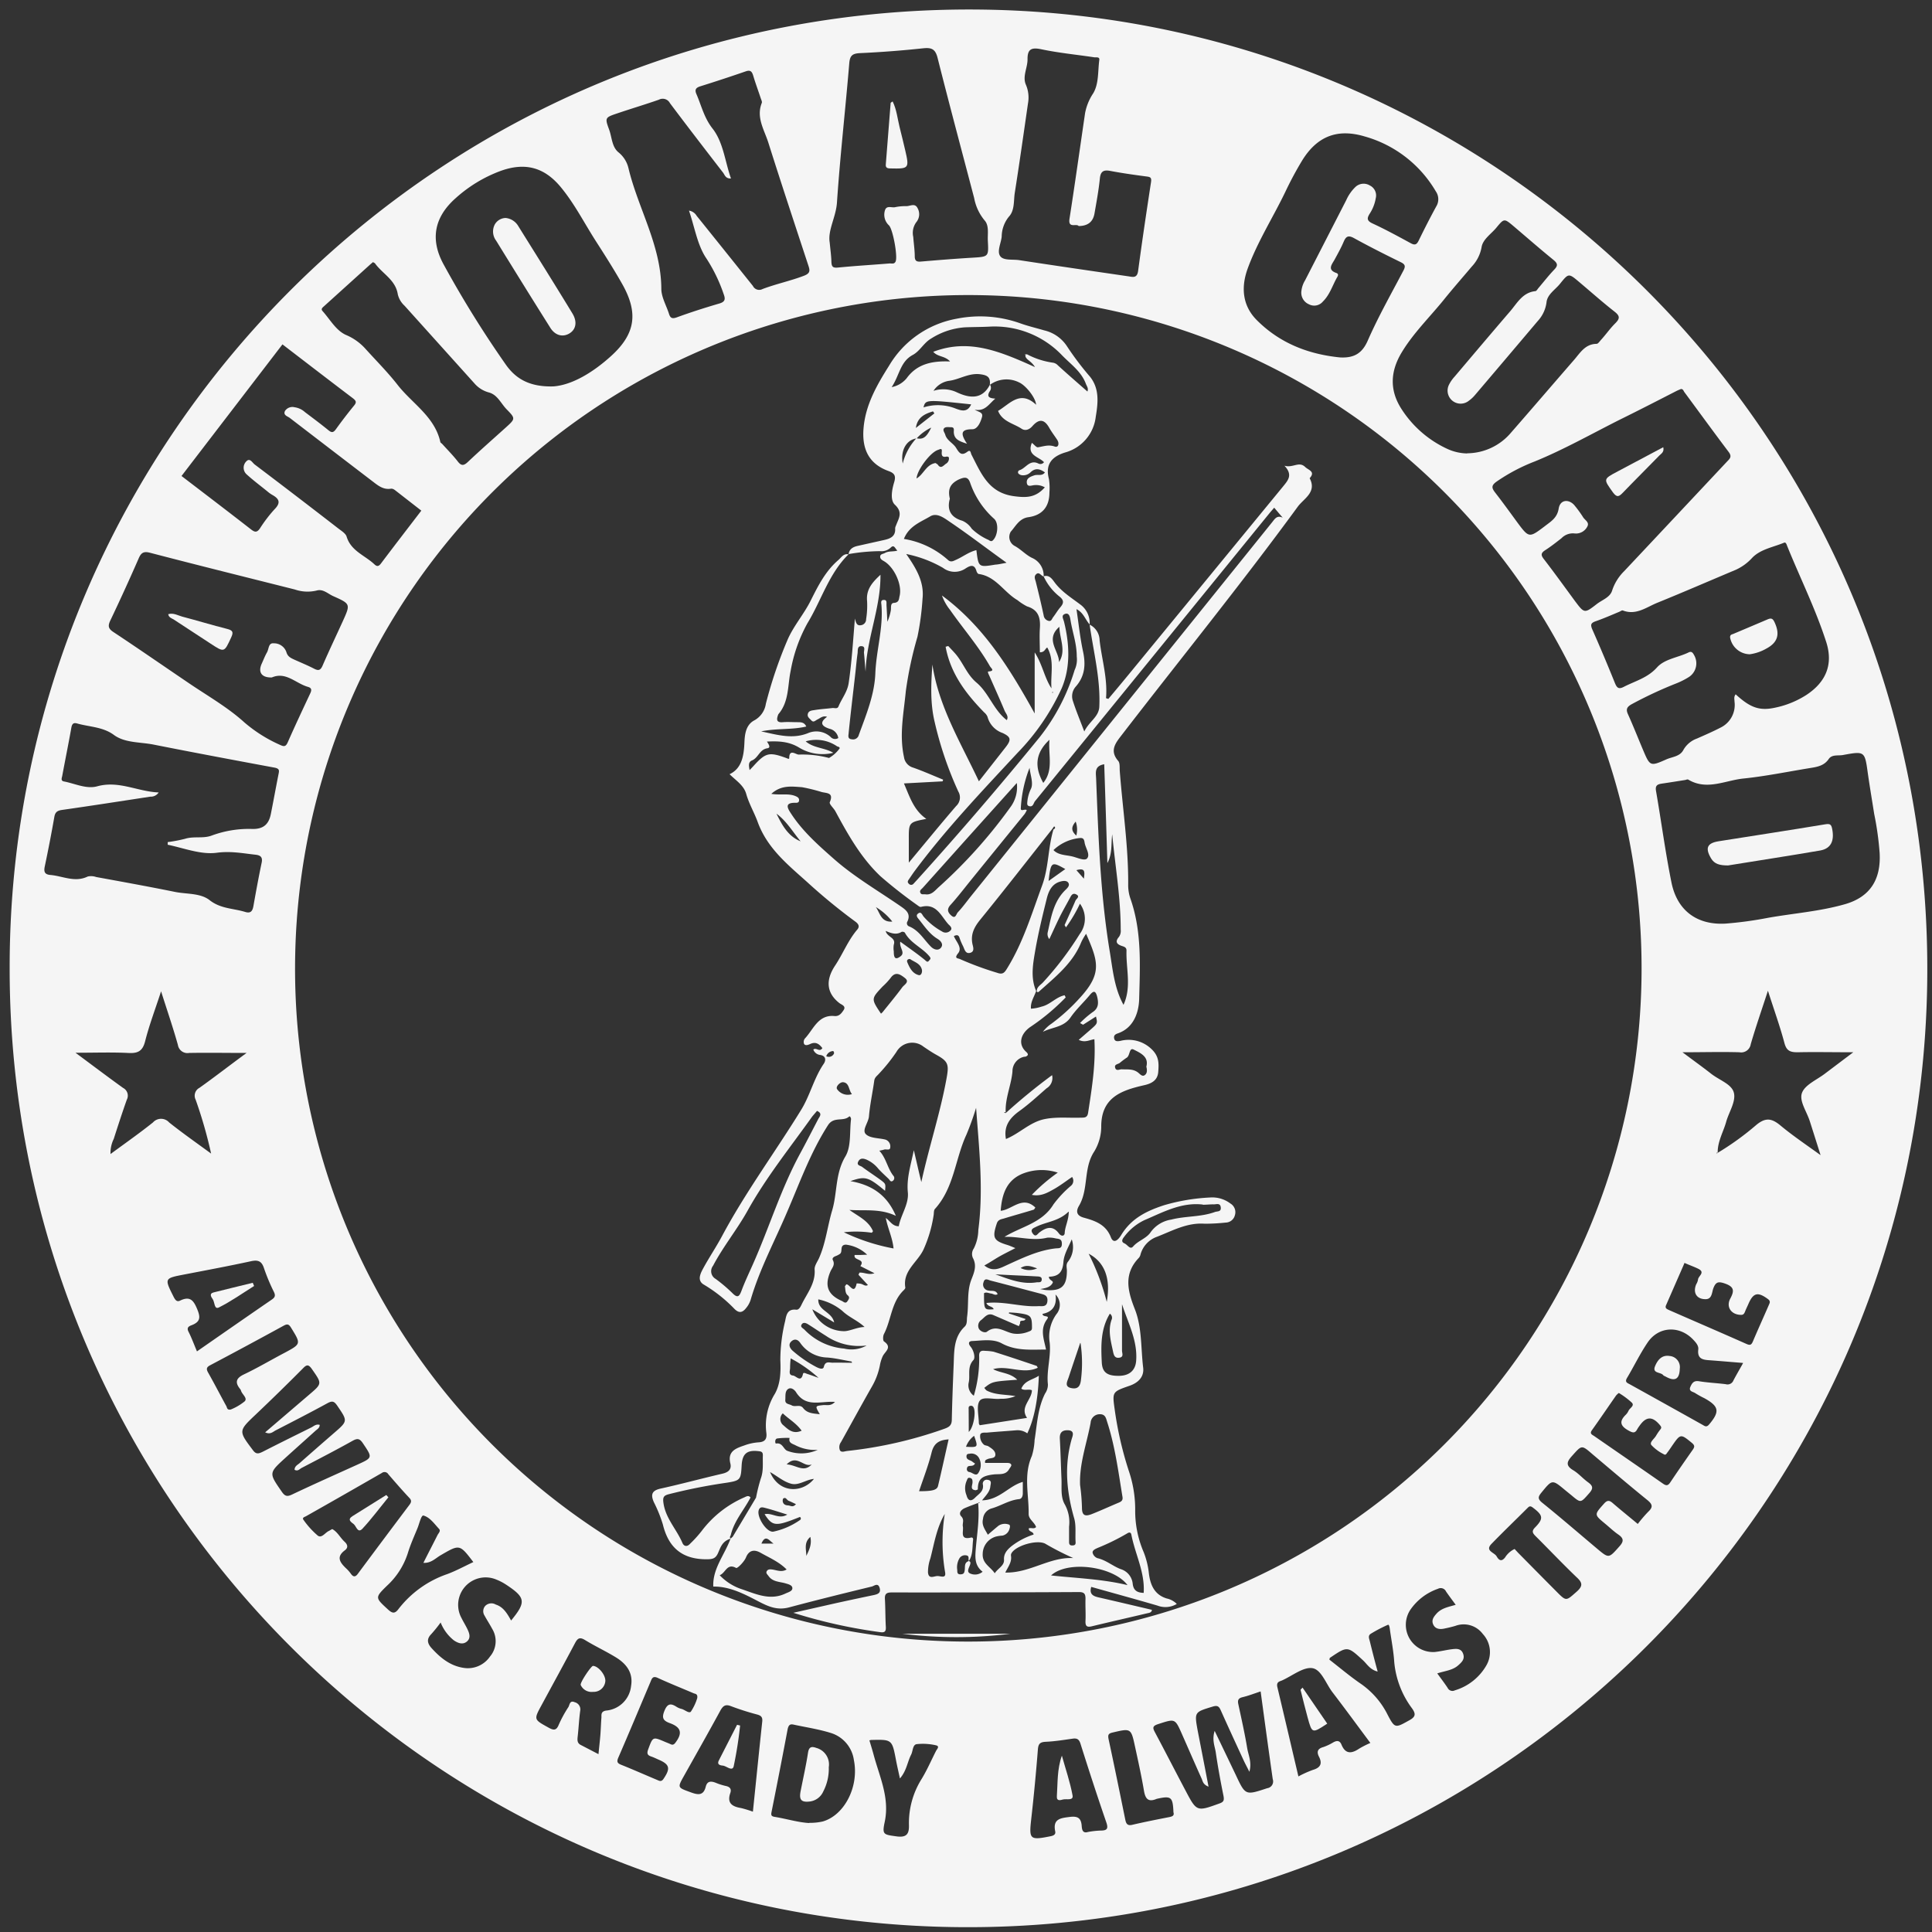 <svg viewBox="0 0 400 400" xmlns="http://www.w3.org/2000/svg"><rect x="0" y="0" width="400" height="400" fill="#333333" stroke="none"/><g fill="#f5f5f5"><path d="m2 200.31c-.06-109.56 89.74-200.31 202.33-198.31 107.89 1.94 196.5 90.77 194.67 202-1.81 108.3-90.54 195.62-199.74 195s-197.41-89.48-197.26-198.69zm353.63 38.37a57.38 57.38 0 0 0 8-5.78c1.85-1.52 3.09-1.41 4.85 0 2.54 2.13 5.32 4 8.45 6.26-.86-2.73-1.54-4.87-2.22-7s-2.28-4.25-1.61-5.94 3.13-2.68 4.82-4l5.78-4.36c-4.24 0-7.89-.08-11.54 0-1.55 0-2.29-.31-2.72-1.94-.92-3.45-2.14-6.83-3.41-10.8-1.32 4.05-2.53 7.53-3.56 11.07a2 2 0 0 1 -2.35 1.67c-3.75-.11-7.5 0-11.78 0 2.24 1.68 4.09 3 5.9 4.42s4.32 2.17 4.75 4-1.06 4-1.61 6-1.8 4.08-1.75 6.38h-.26l.05.23zm-155.19 101.19a139.39 139.39 0 1 0 -139.32-142.23 139.28 139.28 0 0 0 139.32 142.23zm158.91-196.12c3.07 2.82 5 3.49 8.33 2.73a19 19 0 0 0 6.39-2.65c4.05-2.7 5.52-6.37 4-11-2.18-6.74-5.34-13.1-8-19.65-.15-.35-.29-1-.7-.82-2.24.93-4.84 1.34-6.55 3.08a10.47 10.47 0 0 1 -3.42 2.52c-5.43 2.28-10.83 4.63-16.28 6.84-2.26.92-4.4 2.65-7.13 1.59-.18-.07-.49.17-.73.27-1.65.69-3.29 1.41-5 2-.86.33-1 .67-.62 1.59 1.63 3.69 3.2 7.42 4.71 11.16.41 1 .76 1.35 1.85.79 2.35-1.21 4.9-1.84 6.85-4 1.57-1.78 4.37-2.05 6.57-3.13.54-.26.82 0 1.08.49a3.38 3.38 0 0 1 -1 4.59 16 16 0 0 1 -2.64 1.34 84.52 84.52 0 0 0 -9.35 4.37c-.95.57-1.09 1.07-.64 2.05 1.09 2.42 2.06 4.88 3.09 7.32 1.45 3.42 1.48 3.48 4.82 2 1.22-.55 2.82-.58 3.54-1.95a5.27 5.27 0 0 1 2.81-2.37c1.63-.72 3.27-1.43 4.86-2.25a5.22 5.22 0 0 0 2.92-5.42c.01-.45-.2-.92.24-1.49zm-216.7-100.14a2.22 2.22 0 0 1 1.59 1.08c1.38 1.7 2.74 3.41 4.12 5.12 2.51 3.13 5 6.24 7.52 9.39a1.45 1.45 0 0 0 2 .64c2.8-1.06 5.74-1.67 8.55-2.74 1.37-.52 1.27-1.1.93-2.13-2.79-8.48-5.6-16.95-8.29-25.46-.84-2.64-2.55-5.19-1.35-8.2.1-.25-.11-.64-.21-.95-.52-1.57-1.1-3.13-1.57-4.71-.26-.85-.58-1.21-1.53-.88q-4.69 1.62-9.42 3.1c-.89.28-1.2.67-.82 1.57 1.05 2.41 1.58 4.91 3.35 7.17 2.24 2.85 2.57 6.8 3.82 10.34-1.13.06-1.28-.74-1.64-1.21-3.69-4.78-7.38-9.56-11-14.39a1.68 1.68 0 0 0 -2.28-.71c-2.86 1-5.79 1.87-8.67 2.85-2.49.84-2.54.9-1.63 3.36.58 1.59.55 3.54 1.92 4.68a5.93 5.93 0 0 1 2.07 3.26c2 8.38 6.77 16 6.81 25 0 1.7 1 3.39 1.56 5.1.27.9.6 1.19 1.63.82 2.9-1.06 5.84-2 8.82-2.87 1.29-.37 1.26-1 .88-2a32.74 32.74 0 0 0 -3.55-7.32c-1.86-2.72-2.4-6.34-3.61-9.91zm-107.93 131.28v-.54a30.68 30.68 0 0 0 3.61-.69c1.8-.57 3.71 0 5.48-.66a22.26 22.26 0 0 1 8.19-1.38c2.32.11 3.61-.76 4.07-3.07.56-2.79 1.06-5.59 1.62-8.39.13-.68.13-1-.74-1.21-8.39-1.56-16.78-3.13-25.15-4.79-2.78-.55-5.95-.32-8.22-2s-5.05-1.65-7.6-2.37c-.7-.2-1.05 0-1.2.83-.59 3.33-1.27 6.64-1.89 10-.07.39-.38 1 .3 1.16 2.33.44 4.72 1.66 7 1 4.46-1.2 8.27 1.1 12.66 1.29a1.93 1.93 0 0 1 -1.73.87c-6.09.93-12.19 1.88-18.29 2.75-.94.14-1.39.43-1.57 1.39q-.91 5.19-2 10.35c-.22 1.07 0 1.62 1.16 1.72 2.58.22 5.08 1.62 7.75.32a3.23 3.23 0 0 1 1.75.11c5.48 1 11 2 16.41 3.1 2.4.46 5.19.21 7.07 1.69 2.29 1.8 4.91 1.68 7.37 2.44 1.12.34 1.5-.17 1.69-1.18.53-3 1.08-6 1.71-9 .25-1.17-.23-1.55-1.26-1.67-2.64-.29-5.14-.79-8-.41-3.29.45-6.78-.95-10.19-1.66zm354.44 1.73a62.76 62.76 0 0 0 -1.13-8.11c-.44-2.81-.92-5.62-1.32-8.44-.63-4.54-.62-4.59-5.15-3.75-1 .18-2.27-.16-2.94.82-.94 1.38-2.33 1.63-3.77 1.86-4.64.75-9.26 1.71-13.93 2.19-3.76.39-7.55 2.52-11.38.22-.13-.08-.38 0-.58.07-1.64.26-3.27.52-4.91.76-.9.14-1.39.39-1.19 1.52 1.1 6.33 1.93 12.7 3.21 19 1.19 5.8 5.32 8.81 11.21 8.46a78.07 78.07 0 0 0 8.85-1.21c5.28-.93 10.66-1.32 15.83-2.8s7.5-5.05 7.2-10.59zm-274.58-96.62c3.86-.29 8.18-2.88 11.94-6.29 5.11-4.63 5.67-9 2.25-15-1.67-2.94-3.48-5.79-5.31-8.64-2.44-3.78-4.47-7.84-7.35-11.32-3.42-4.14-7.4-5.18-12.44-3.37a28.8 28.8 0 0 0 -9.3 5.62c-4.37 3.85-5.37 8.4-2.62 13.57a219.5 219.5 0 0 0 12.87 20.77c1.97 2.87 4.76 4.81 9.96 4.66zm189.2 13.85a12 12 0 0 0 9.09-4.31c4.37-5 8.65-10 13-15 1.28-1.47 2.31-3.32 4.68-3.35.33 0 .67-.57 1-.91 1-1.11 1.82-2.3 2.85-3.32s1-1.56-.14-2.45c-2.45-1.92-4.79-4-7.16-6s-2.3-2-4.17.31c-1 1.21-2.57 2.14-2.74 3.77a7 7 0 0 1 -1.81 3.87q-6.48 7.67-13 15.33a7.15 7.15 0 0 1 -1.31 1.21 2.7 2.7 0 0 1 -4.07-3.35 7.21 7.21 0 0 1 1.14-1.65c3.81-4.5 7.61-9 11.47-13.49 1.48-1.7 2.58-3.94 5.25-4.23.25 0 .47-.43.69-.68 1.07-1.26 2.09-2.58 3.24-3.78.77-.8.75-1.25-.15-2-2.78-2.26-5.48-4.62-8.21-6.94-2-1.68-2-1.71-3.63.27-1.09 1.31-2.78 2.38-3.05 4a7.78 7.78 0 0 1 -2 4c-2 2.37-4.07 4.72-6 7.13-2.9 3.54-6.19 6.77-8.56 10.71s-2.5 7.82-.06 11.64a22.43 22.43 0 0 0 9.66 8.37 10.28 10.28 0 0 0 3.99.88zm-26.35-19.85c2.7.14 4.5-.66 5.72-3.42 2.19-5 4.86-9.7 7.38-14.5.47-.88.48-1.31-.5-1.79-3.27-1.6-6.52-3.24-9.72-5-1.19-.65-1.66-.33-2.13.79-.54 1.27-1.23 2.49-1.89 3.71-.57 1-1.52 2.06.39 2.73.41.14.41.46.21.79-1 1.71-1.54 3.69-3 5.12a2.33 2.33 0 0 1 -2.89.57 2.6 2.6 0 0 1 -1.56-2.74 5.4 5.4 0 0 1 .77-2.23l8.52-16.6a8.67 8.67 0 0 1 1.93-2.75 2.46 2.46 0 0 1 2.95-.28 2.3 2.3 0 0 1 1.22 2.66 8.26 8.26 0 0 1 -1.21 3.12c-.6.95-.71 1.5.54 2.08 2.7 1.25 5.32 2.68 7.93 4.1.87.47 1.23.27 1.64-.56 1.16-2.38 2.36-4.74 3.63-7.06a2.85 2.85 0 0 0 -.09-3.12 24.85 24.85 0 0 0 -14.76-11.38c-5.67-1.68-9.84 0-12.92 5a71.75 71.75 0 0 0 -3.47 6.47c-2.58 5.36-5.82 10.41-7.84 16-1.4 3.93-1 7.74 2.06 10.7 4.73 4.68 10.59 6.94 17.09 7.59zm70.57 6.55c-.33.14-.63.26-.93.41-3.9 2-7.79 4-11.69 5.92-5.85 2.94-11.58 6.19-17.63 8.66a37.59 37.59 0 0 0 -7.91 4.18c-1.14.81-1 1.34-.27 2.28 1.55 2 3 4 4.51 6.07 2.47 3.33 2.49 3.34 5.72.9 1.27-1 2.59-1.7 2.91-3.68s2.27-2 3.39-.51a23.35 23.35 0 0 1 1.63 2.25c.35.64 1.42 1.08.9 2a2.63 2.63 0 0 1 -2.67 1.41 3.28 3.28 0 0 0 -2.68 1c-1.09.85-2.19 1.72-3.36 2.47-.87.56-.95 1-.3 1.82 2.19 2.84 4.28 5.74 6.4 8.63 2 2.66 2 2.7 4.59.69 1.12-.87 2.75-1.37 3.17-2.8a10 10 0 0 1 2.49-4q10.63-11.31 21.25-22.64c.55-.59 1.14-1 .41-2-3.12-4.13-6.16-8.32-9.23-12.47-.16-.26-.27-.64-.7-.59zm-291.72 59.71c-2.1.06-2.9-1.06-2.1-2.84.36-.78.66-1.59 1.09-2.34s.28-2 1.39-1.89a2.71 2.71 0 0 1 2.63 1.81c.26.94.9 1.22 1.6 1.55 1.39.63 2.8 1.2 4.15 1.9.91.47 1.33.32 1.75-.65 1.34-3.09 2.79-6.13 4.19-9.2 1.6-3.54 1.61-3.57-2-5.18-1.1-.49-2.1-1.55-3.44-1.15a8.06 8.06 0 0 1 -4.49-.22c-10-2.52-20-5-30-7.61-1.32-.34-1.85 0-2.36 1.22q-2.82 6.45-5.85 12.81c-.52 1.09-.45 1.67.63 2.38 5.2 3.44 10.33 7 15.47 10.48 3.94 2.69 8.17 5.07 11.67 8.25a29.69 29.69 0 0 0 7.39 4.65c.88.42 1.2.31 1.6-.6 1.49-3.39 3.07-6.74 4.64-10.09.31-.66.3-1.11-.48-1.33-2.54-.72-4.55-3.21-7.48-1.95zm115.5-90.06c.16 1.67.32 2.79.35 3.92s.3 1.38 1.41 1.27c3.56-.35 7.14-.56 10.7-.85.42 0 .93.18 1.19-.41.46-1.05-.56-6.65-1.38-7.47a3 3 0 0 1 -.83-3.11c.32-1.08 1.36-.51 2.07-.65a10.46 10.46 0 0 1 2.37-.22c.78 0 1.77-.68 2.3.39a2.56 2.56 0 0 1 -.18 2.84 3.73 3.73 0 0 0 -.7 3.14c.09 1.32.3 2.64.31 4 0 1 .42 1.18 1.32 1.1 3.5-.3 7-.58 10.51-.79s3.47-.18 3.3-3.54c-.07-1.43.3-3.13-.68-4.2a10.1 10.1 0 0 1 -2.15-4.62c-2.54-9.67-5.13-19.32-7.57-29-.46-1.84-1.24-2.19-3-2q-6.52.7-13.08 1c-1.55.08-2.08.49-2.21 2.12-.8 9.58-1.89 19.13-2.54 28.72-.18 3.07-1.94 5.79-1.51 8.36zm-134.2 48.35c4.86 3.72 9.66 7.37 14.42 11.08.83.64 1.25.59 1.83-.25a29.13 29.13 0 0 1 3-3.93c1.35-1.36 1-2.18-.48-3a6.59 6.59 0 0 1 -1-.72c-1.44-1.17-2.93-2.28-4.3-3.53a1.84 1.84 0 0 1 -.05-2.68c.73-.79 1.24.27 1.71.63q8.73 6.6 17.38 13.3c.63.48 1.47 1 1.67 1.64.9 3 3.8 3.89 5.76 5.75.56.53.92.41 1.38-.21 2.74-3.64 5.53-7.25 8.33-10.91l-5.14-4c-.37-.28-.7-.61-1.23-.53-1.46.21-2.52-.6-3.58-1.42q-8.61-6.58-17.28-13.24c-.46-.35-1.42-.56-1-1.44a1.84 1.84 0 0 1 2-.77 4 4 0 0 1 2.13 1c1.63 1.23 3.27 2.45 4.85 3.74.65.53 1 .57 1.55-.17q1.8-2.51 3.75-4.89c.58-.69.48-1-.21-1.54-4.86-3.68-9.7-7.41-14.59-11.16zm185.74-51.75c-.43-.61-2.22.59-1.89-1.51 1.13-7.27 2.15-14.56 3.22-21.84a11 11 0 0 1 1.68-4.12c1.2-2 .95-4.59 1.27-6.93.09-.69-.67-.48-1.06-.54-3.65-.55-7.35-.9-10.95-1.66-2.09-.44-2.88 0-2.85 2.11 0 1.76-1.1 3.53-.33 5.25a6.73 6.73 0 0 1 .42 3.87c-.89 6.17-1.76 12.33-2.73 18.49-.26 1.68 0 3.64-1.22 4.94a6.65 6.65 0 0 0 -1.49 4.14c-.15 1.38-1 3-.33 4s2.59.65 3.95.86c7.53 1.15 15.07 2.25 22.62 3.35.88.13 1.78.44 2-1.08.82-6.15 1.74-12.3 2.68-18.44.15-1-.22-1.06-1-1.16-2.5-.33-5-.68-7.47-1.15-1.43-.27-2 .16-2.13 1.63-.25 2.43-.7 4.85-1.12 7.26-.33 1.73-1.43 2.51-3.27 2.53zm-146.1 7.47-.52.44-9.59 8.67c-.28.26-.73.55-.35 1 1.59 1.76 2.81 4.09 4.95 5a11.25 11.25 0 0 1 3.93 2.81c2.22 2.46 4.58 4.82 6.62 7.42 3 3.89 7.71 6.58 8.9 11.87 0 .17.26.29.4.44 1.06 1.18 2.19 2.31 3.17 3.56.75 1 1.26 1 2.17.13 2.55-2.41 5.19-4.73 7.8-7.08 2-1.82 2.08-1.86.19-3.79-1.18-1.21-1.89-3-3.65-3.48a6 6 0 0 1 -3-1.87l-14.48-16.09a4.63 4.63 0 0 1 -1.4-2.36c-.46-3-3.17-4.25-4.71-6.4-.07-.1-.22-.14-.43-.27zm-26.17 163.73c-4.36 0-8.12-.07-11.88 0a2 2 0 0 1 -2.34-1.67c-1-3.57-2.21-7.08-3.48-11.09-1.23 3.78-2.46 7-3.3 10.33-.51 2-1.44 2.54-3.42 2.44-3.47-.18-7-.05-11-.05 3.6 2.67 6.68 5 9.85 7.28a1.8 1.8 0 0 1 .77 2.45c-.95 2.68-1.83 5.39-2.7 8.11a6.58 6.58 0 0 0 -.67 3.13c3.07-2.26 6-4.31 8.79-6.54a2.24 2.24 0 0 1 3.35 0c2.82 2.25 5.78 4.31 8.69 6.45a93.34 93.34 0 0 0 -3.2-11.15 1.84 1.84 0 0 1 .79-2.47c3.12-2.22 6.18-4.6 9.75-7.22zm15.14 77c0 .65-.51.9-.88 1.23-2.07 1.87-4.15 3.72-6.22 5.6-3.48 3.16-3.43 3.14-.76 7 .68 1 1.15 1.07 2.19.57 4.42-2.1 8.9-4.09 13.36-6.11 3.32-1.51 3.28-1.46 1.26-4.47-.67-1-1.14-1.08-2.17-.5-3.47 1.94-7 3.76-10.52 5.6-.42.22-.8.76-1.46.38 0-.71.58-1 1-1.34q3.59-3.17 7.19-6.29c2.85-2.47 2.82-2.44.65-5.63-.61-.89-1-1.08-2-.54-3.55 1.94-7.14 3.78-10.73 5.63-.58.29-1.11.94-2.2.42l9.1-7.79c2.73-2.32 2.68-2.29.59-5.29-.7-1-1.08-1-1.89-.14q-4.77 4.8-9.69 9.47c-3.67 3.48-3.67 3.43-.62 7.48.65.87 1.17.69 2 .29 3.31-1.69 6.63-3.33 10-5 .51-.23 1-.8 1.8-.57zm184 74.9c-1.15-.46-1.17-1.14-1.4-1.64-1.39-3.08-2.73-6.18-4.09-9.26-1.44-3.25-1.42-3.17-4.9-2.05-1.26.4-1.16.81-.65 1.76 2.13 4 4.18 8 6.27 11.95 2.35 4.46 2.34 4.43 7.05 2.73.92-.32 1-.68.84-1.58-.61-3-1.16-6-1.6-9-.19-1.27-.82-2.56-.23-4.45 1.61 3.35 3 6.24 4.38 9.13 2 4.27 2 4.22 6.5 2.74a1.41 1.41 0 0 0 1.15-1.86c-.86-6-1.67-12-2.51-18.18-1.34.44-2.51.9-3.73 1.19-.85.2-1.07.59-.9 1.4.64 3 1.34 6.08 1.85 9.16.24 1.45 1 2.9.45 4.89-.52-1.05-.87-1.68-1.17-2.33-1.58-3.42-3.16-6.84-4.7-10.28-.37-.83-.62-1.23-1.72-.89-3.8 1.16-3.82 1.09-3.1 5.05.08.39.15.78.23 1.17.67 3.45 1.32 6.76 2.01 10.39zm-82.65 7.5a11.85 11.85 0 0 0 2.83-.29c4.53-1.34 7.51-7.28 6.42-12.69a6.86 6.86 0 0 0 -4.75-5.62c-2.51-.79-5.16-1.18-7.75-1.74-.71-.16-1 .08-1.2.86q-1.62 8.6-3.34 17.17c-.13.65-.13.95.62 1.07 2.52.41 4.94 1.17 7.2 1.28zm-43.63-14.22c.14-1.47.28-2.65.38-3.84s.13-2.52.23-3.77c0-.62-.09-1.23.94-1.41a5.7 5.7 0 0 0 5.2-5.12c.46-2.74-1-4.59-3.16-5.91s-4.32-2.31-6.4-3.59c-1.12-.68-1.54-.31-2.07.69-2.26 4.27-4.58 8.5-6.88 12.75-1.67 3.08-1.65 3 1.45 4.72 1 .55 1.58.63 2.08-.6a25 25 0 0 1 2-3.67c.27-.45.26-1.47 1.32-1a1.53 1.53 0 0 1 1.12 1.8c-.24 1.77-.32 3.57-.52 5.34-.08.71-.1 1.32.63 1.7zm236.94-81c-2.38-.19-4.54-.38-6.7-.54-1.43-.1-2.79-.16-2.54-2.25.1-.8-.53-1.48-1.08-2.06-2.81-2.94-7.12-2.75-9.4.61-1.59 2.34-2.82 4.92-4.28 7.36-.48.81 0 1 .54 1.28q7.56 4.19 15.08 8.4c.44.24.79.59 1.33 0 2.31-2.71 2.15-3.79-.91-5.49a18.4 18.4 0 0 1 -1.9-1.05c-.45-.33-1.46-.33-1-1.35.35-.78.73-1.29 1.77-1.12 1.83.3 3.69.38 5.53.61a1.31 1.31 0 0 0 1.6-.78c.61-1.17 1.28-2.29 1.99-3.58zm-21.76 33.33a28.9 28.9 0 0 1 2.17-2.53c1.08-1 .82-1.59-.23-2.44-3.81-3.09-7.55-6.27-11.3-9.44-2.31-2-2.23-1.92-4.22.29-1.08 1.19-1.46 2 .2 3 1.12.67 2 1.72 3.08 2.5s1.09 1.32.19 2.32c-1.76 2-1.69 2-3.69.32l-1.23-1c-2.71-2.26-2.68-2.24-4.91.48-.72.87-.84 1.32.17 2.13 3.82 3.08 7.53 6.29 11.29 9.45 2.51 2.11 2.45 2.06 4.64-.39.91-1 1-1.65-.15-2.46-1-.68-1.85-1.51-2.77-2.27-2.31-1.91-2.27-1.87-.24-4.15.73-.83 1.18-.68 1.89-.05 1.67 1.44 3.38 2.81 5.14 4.28zm-298.31-35.72c5.24-3.64 10.34-7.19 15.47-10.71.66-.45.84-.81.46-1.6a40.08 40.08 0 0 1 -2.06-4.93c-.47-1.43-1.2-1.74-2.63-1.44-4.59 1-9.21 1.86-13.82 2.75-4.21.81-4.19.78-2.23 4.68.33.64.67 1.06 1.33.73 2.08-1 2.8 0 3.55 1.83.64 1.56.67 2.49-1 3.2-.48.2-1.35.39-.82 1.42.65 1.28 1.14 2.64 1.75 4.07zm184.48 99.5a17.72 17.72 0 0 1 2.58-.29c1.4 0 1.67-.39 1.19-1.76-1.85-5.37-3.61-10.78-5.32-16.2-.31-1-.77-1.2-1.69-1.06-1.84.26-3.68.56-5.53.64-1.19.06-1.52.44-1.61 1.62q-.56 7.14-1.36 14.25c-.5 4.36-.34 4.55 4 3.68.64-.13 1.08-.37.95-1-.55-2.65 1.2-2.76 3.06-3 1.41-.16 2.24.09 2.41 1.69.06.69.06 1.82 1.32 1.43zm-156.47-62.71c1.09.58 1.63 1.77 2.53 2.6.67.61.82 1.25.06 1.81-1.8 1.34-1 2.48.19 3.64a7.44 7.44 0 0 1 1.06 1.18c.54.78 1 .68 1.48 0q5.28-7.11 10.6-14.17c.38-.51.62-.91.05-1.51-1.5-1.59-2.93-3.25-4.36-4.9a.91.91 0 0 0 -1.34-.27c-5.22 3-10.46 6-15.69 8.95-.27.16-.93.28-.5.81a17.36 17.36 0 0 0 2.93 3.22c.83.6 1.54-.68 2.35-1 .19-.12.36-.22.64-.36zm87.09 58.51c.66-6.38 1.27-12.5 1.93-18.62.1-.9-.17-1.26-1.06-1.5a55.22 55.22 0 0 1 -5.47-1.75c-1.13-.43-1.61 0-2.14.94-2.46 4.53-5 9-7.53 13.52-1.39 2.48-1.35 2.39 1.43 3.41 1.53.56 2.61.68 3.08-1.18.29-1.13 1-1.2 2-.83a12.81 12.81 0 0 0 2.07.67c.91.17 1.32.62 1 1.51-.72 2.12.46 2.78 2.25 3.08a23.29 23.29 0 0 1 2.44.75zm127.84-14.23c-2.68-3.59-5.22-7.07-7.84-10.49-1.36-1.77-2.32-4.74-4.2-5s-4.17 1.62-6.28 2.56l-.37.14c-.62.23-.7.65-.56 1.26 1.46 6.12 2.89 12.25 4.35 18.46a22 22 0 0 1 3-1.35c1.57-.46 2-1.31 1.26-2.73-.54-1.07-.24-1.69.91-2a10.77 10.77 0 0 0 2-.94c.76-.44 1.38-.47 1.75.44.82 2 2.09 1.88 3.64.84a19.62 19.62 0 0 1 2.34-1.19zm-177.9-25.35c3.17-3.86 3-4.77-1.09-7.46a10.74 10.74 0 0 0 -1.93-1 5.69 5.69 0 0 0 -7.25 7.95c.38.77.84 1.5 1.21 2.27s.8 1.8-.06 2.56-1.87.37-2.73-.21a8.88 8.88 0 0 1 -2.74-3.7 29.19 29.19 0 0 1 -1.92 2.38c-1 1-.87 1.89 0 2.88 1.81 2 3.83 3.68 6.59 4.12a5.55 5.55 0 0 0 5.54-2.32 4.91 4.91 0 0 0 .46-5.75c-.49-.93-1.08-1.81-1.58-2.74a1.66 1.66 0 0 1 .14-2 1.79 1.79 0 0 1 2.19-.28c1.56.49 2.35 1.84 3.17 3.3zm195.57-3.25c-.74-1-1.39-1.87-2-2.75a1.21 1.21 0 0 0 -1.67-.57 11.49 11.49 0 0 0 -5.75 4.39 5.64 5.64 0 0 0 5.06 8.7c1.18-.12 2.35-.42 3.53-.57.93-.12 1.95-.22 2.36.92s-.28 1.75-1 2.4c-1.18 1.06-2.76 1.15-4.35 1.68.77 1.07 1.49 2 2.15 3a1.1 1.1 0 0 0 1.49.51 11.23 11.23 0 0 0 6.54-5.19 5.49 5.49 0 0 0 -.75-6.48 4.93 4.93 0 0 0 -5.71-1.67c-.76.22-1.53.4-2.31.56s-1.77.14-2.23-.82.11-1.66.69-2.31c1.02-1.12 2.43-1.36 3.95-1.8zm33.77-43.86a3.41 3.41 0 0 0 -.58.54c-1.67 2.39-3.3 4.8-5 7.18-.52.73.07.92.48 1.2 4.73 3.28 9.48 6.53 14.21 9.83.69.49 1.07.48 1.55-.25 1.51-2.26 3.06-4.49 4.62-6.71.4-.57.51-.9-.15-1.45-2.32-1.9-2.36-1.93-4.09.58-.3.44-.59.88-.91 1.3s-.42.75-.9.42a8.65 8.65 0 0 1 -2.51-1.88c-.4-.58.64-1.27 1-1.93a11.69 11.69 0 0 1 .9-1.31c.26-.33.16-.53-.08-.83-1.57-1.91-2.89-1.88-4.28.14a6.88 6.88 0 0 0 -.44.66c-.43.84-.87.8-1.7.35-1.7-.91-2.2-1.86-.67-3.34a2.72 2.72 0 0 0 .56-.82c.25-.56 1.26-1 .72-1.64a16.05 16.05 0 0 0 -2.73-2.04zm13.6-26.93-.25.59-3.58 8.19c-.28.66.28.81.66 1 5.34 2.34 10.69 4.64 16 7 .74.32 1 .22 1.32-.5 1.08-2.56 2.24-5.09 3.34-7.64.18-.4.34-.75-.23-1.16-2.06-1.52-3-1.32-4 .95-.23.54-.51 1.08-.72 1.63-.16.39-.31.7-.82.7-2 0-3.18-1.61-2.25-3.36.83-1.55.89-2.43-1.08-3.12-1.4-.49-1.92-.35-2.43 1-.3.81-.25 2.19-1.53 2.23-1.93.05-2.75-1.35-2-3.1a2.66 2.66 0 0 0 .36-.91c0-.76 1.6-1.51.08-2.27-.81-.41-1.69-.7-2.87-1.23zm-204.41 90.13c.15-.87-.36-.9-.68-1-2.49-1.07-5-2.06-7.47-3.2-1.07-.5-1.24.13-1.53.83-2.21 5.23-4.4 10.47-6.66 15.68-.34.8-.23 1.13.55 1.45 2.5 1 5 2.11 7.48 3.15.45.19.88.46 1.33-.21 1.48-2.18 1.3-3-1.05-4-.48-.21-.95-.45-1.45-.62-.76-.25-1-.55-.69-1.44 1-2.68.92-2.71 3.5-1.61.37.16.74.29 1.1.46s.63.23 1-.21c1.55-2 1.31-3.25-1.09-4.12-1.46-.53-1.71-1.13-1.11-2.59s1.28-1.57 2.46-.81a3.61 3.61 0 0 0 1.09.46c.67.18 1.54 1 1.91.55a10.63 10.63 0 0 0 1.31-2.77zm130.87-8c2.13 1.65 4.24 3.44 6.51 5a17 17 0 0 1 5.52 6.34c1.56 3 1.63 2.84 4.6 1.19 1.29-.72 1.26-1.33.52-2.4a18.86 18.86 0 0 1 -3.71-9.66c-.14-2.18-.56-4.33-.87-6.5-.06-.43-.14-1.29-.44-1.17a29.67 29.67 0 0 0 -3.49 1.82c-.73.42-.37 1.07-.25 1.6.49 2 1 4 1.62 6.26-1.58-.39-2.17-1.52-3-2.3-3.26-3-3.24-3-6.9-.53-.04.08-.04.17-.11.4zm-177.22-20.19c-2.85-3.73-2.83-3.7-6.74-1.43-1.07.61-2 1.69-3.6 1.59 1-2 2-3.91 2.94-5.78.21-.39.69-.82.31-1.24-1-1.07-1.89-2.4-3.23-2.77-.48-.13-.86 1.69-1.25 2.63-.7 1.71-1.47 3.41-2 5.17a15.63 15.63 0 0 1 -4.32 6.74c-2.52 2.46-2.42 2.47.18 4.87.87.8 1.4 1 2.17 0a21.64 21.64 0 0 1 10.14-7.29c1.85-.69 3.6-1.65 5.4-2.49zm82 36.91c.3 1 .61 2 .88 3 1.22 4.55 3.35 8.89 2.29 13.89-.57 2.68-.24 2.61 2.5 3 1.95.25 2.56-.44 2.52-2.27a17.18 17.18 0 0 1 2.6-9.59c1.14-1.86 2-3.87 3-5.83.18-.37.89-1-.08-1.19a11.94 11.94 0 0 0 -3.94-.22c-.83.14-.75 1.43-1.13 2.17-.78 1.51-.93 3.34-2.32 4.93-.32-1.47-.59-2.62-.81-3.78-.82-4.3-.81-4.3-5.17-4.19zm133.59-39.61c.27.29.53.58.8.86 2.61 2.64 5.21 5.28 7.83 7.91 2.09 2.11 2 2 4.2.07 1.37-1.2 1.2-1.9 0-3-2.87-2.75-5.61-5.64-8.42-8.44-.64-.64-1-1.06-.15-1.9 1.78-1.83 1.61-2.51-.52-4.1-.53-.4-.74-.23-1.1.13-2.48 2.48-5 4.89-7.46 7.43-1.36 1.42.62 1.74 1.08 2.54s1 1.22 1.77.23a4.62 4.62 0 0 1 1.95-1.73zm-70.64 54.44c-.14-3.11-.47-3.38-3.37-2.74a.7.7 0 0 0 -.19.06c-1.67.68-2.26-.07-2.54-1.69-.52-3.06-1.19-6.1-1.85-9.14-.83-3.86-.85-3.83-4.65-2.94-.85.2-1 .45-.84 1.33 1.2 5.56 2.33 11.14 3.47 16.72.17.79.41 1.3 1.43 1.06 2.57-.6 5.17-1.11 7.77-1.62.59-.13 1-.32.75-1.04zm-195.16-83.33a11 11 0 0 0 2.88-1.7c.62-.66-.52-1.4-.76-2.16a1 1 0 0 0 -.17-.35c-1.14-1.39-.9-2.27.79-3.07 2.86-1.36 5.61-3 8.4-4.46 3.44-1.85 3.4-1.83 1.32-5.21-.48-.77-.8-.79-1.54-.39q-7.56 4.14-15.18 8.17c-.77.4-.87.76-.45 1.51 1.3 2.3 2.51 4.65 3.8 7 .12.23.12.84.91.66z"/><path d="m355.63 238.68-.18.24-.05-.23h.26z"/><path d="m216.07 119.32c1.21-.39 1.83.67 2.3 1.29 1.43 1.9 3.39 3.11 5.23 4.5a4.73 4.73 0 0 1 2 4.17c-.92-1-1.26-2.45-2.73-3.16.45 3 .75 5.95 1.37 8.81.58 2.7.36 5.09-1.51 7.22a3 3 0 0 0 -.59 3c.64 2 1.44 3.9 2.35 6.3 1-2.09 3-3 3.11-5.12.27-5.78-1.21-11.36-2-17a3.65 3.65 0 0 1 2.06 3.22c.45 4 1.68 7.87 1.33 12l.48.15c2-2.37 3.95-4.73 5.9-7.11q15.16-18.46 30.33-36.94c1-1.24 2-2.34.23-4.23 1.76.53 3-1 4.3.27.64.63 2.19.93.92 2.32 1.54 2.91-1.23 4.21-2.45 5.88-11.75 16.07-24.31 31.53-36.47 47.3-1.29 1.67-2.55 3.22-.72 5.35.4.46.27 1.4.33 2.13.59 7.8 1.79 15.56 1.74 23.41a8.57 8.57 0 0 0 .45 2.94c2.4 6.79 2 13.89 1.82 20.87-.08 2.62-1.06 5.89-4.39 7.05-.62.21-.93.48-.77 1.12s.79.52 1.29.44a6.81 6.81 0 0 1 6.36 1.64c1.65 1.52 1.6 3 1.46 4.8s-1.47 2.43-3 2.76c-4.69 1.07-8.83 2.55-8.8 8.59a10 10 0 0 1 -1.44 5.1c-2.32 3.5-1.11 7.82-3.19 11.3-.58 1-.61 2 1.11 2.44 2.22.62 4.47 1.37 5.5 4 .64 1.66 1.7.31 2.13-.39 2.06-3.43 5.18-5 8.89-6.21a40.61 40.61 0 0 1 9.52-1.6 6.21 6.21 0 0 1 4.23 1.25 2.08 2.08 0 0 1 .92 2.42 2 2 0 0 1 -1.87 1.52 42.62 42.62 0 0 1 -4.36.24c-3.63-.28-6.69 1.45-9.87 2.69a5.42 5.42 0 0 0 -3.43 3.64 1.66 1.66 0 0 1 -.34.72c-3.22 3.33-2.33 6.88-.84 10.65s1.23 8.06 1.72 12.1c.23 1.87-1 3.14-2.88 3.77-3.58 1.24-3.52 1.27-3 5a73.31 73.31 0 0 0 2.9 12.58 24.86 24.86 0 0 1 1.33 8 21.61 21.61 0 0 0 1.77 8.88 16.93 16.93 0 0 1 1.07 4.41c.29 2.28 1.11 4.37 3.7 5.15a4.16 4.16 0 0 1 2.07 1.13 4.58 4.58 0 0 1 -4 .34c-4.56-1.33-9.13-2.58-13.71-3.87-.45 1.48.37 1.91 1.51 2.17 3.68.84 7.35 1.71 11.05 2.58-.07.61-.58.62-1 .72-3.8.9-7.61 1.76-11.41 2.68-1.09.27-1.39-.05-1.34-1.14.07-1.52-.05-3 0-4.57 0-1-.27-1.37-1.34-1.37q-19.42.1-38.84.08c-1 0-1.41.3-1.35 1.34.11 1.92.08 3.85.19 5.77.06 1-.25 1.25-1.24 1.1a106.34 106.34 0 0 1 -17.91-4l8.85-2q3.87-.85 7.76-1.66c.84-.18 1.59-.41 1.25-1.52s-1.14-.37-1.59-.26c-5.73 1.39-11.45 2.8-17.14 4.32-2.34.62-4.1-.07-6.22-1.17-2.91-1.51-6-3.19-9.48-3.14-.17-3.68 2.29-6.47 3.57-9.91-1.77.53-2.09 1.88-2.6 3s-1.11 1.26-2.41 1.26c-5 0-7.83-2.41-9-7.2a28.5 28.5 0 0 0 -1.86-4.61c-.67-1.52-.49-2.41 1.38-2.82 4.27-.94 8.5-2.09 12.76-3.08 1.24-.28 2-.86 1.69-2.13-.62-2.56 1.19-3.14 2.93-3.74a10.45 10.45 0 0 1 2.91-.63c1.44-.08 1.78-.82 1.6-2.07a12.37 12.37 0 0 1 1.79-8c1.19-2.15 1.22-4.62 1.12-7a34.58 34.58 0 0 1 1-8.06c.24-1.21.44-2.53 2.27-2.33.55.06.87-.53 1.1-1 1.12-2.36 2.94-4.42 2.73-7.33-.06-.76.57-1.59.92-2.37 1.39-3.15 1.74-6.59 2.7-9.82 1.1-3.68.61-7.63 2.74-11.2 1.25-2.07.85-5.13 1.18-7.74 0-.25-.23-.69-.39-.54-1.24 1.13-3.19-.08-4.39 1.81-3.65 5.69-5.88 12-8.53 18.12-2.56 6-5.63 11.71-7.47 18a5 5 0 0 1 -.95 1.73c-.78 1-1.52 1.1-2.46.12a30.31 30.31 0 0 0 -6.33-5c-1.35-.82-.7-2.2-.16-3.21 1.26-2.34 2.76-4.54 4-6.87 4.86-9.09 11-17.37 16.37-26.11 1.84-3 2.63-6.55 4.66-9.51.45-.66.54-1.68-.86-1.84a1.71 1.71 0 0 1 -1.3-1.09c.57-.54 1.29.62 1.87-.31-.62-.81-1.31-1.4-2.5-.86-.39.18-1 .43-1.28 0a1.15 1.15 0 0 1 .14-1.1c1.8-1.89 2.73-5 6.15-4.68 1 .09 1.46-.6 1.88-1.21.59-.87-.43-1.13-.85-1.46-2.58-2-3-4.64-.88-7.81 1.59-2.4 2.65-5.17 4.56-7.41.62-.71.17-1.25-.39-1.66a120.37 120.37 0 0 1 -10-8.21c-4.05-3.63-8.25-7-10.22-12.42-.71-1.95-1.8-3.77-2.38-5.83-.5-1.77-2.17-2.79-3.44-4.06 2.36-1.11 2.92-3.45 3.06-6.24.07-1.52.1-3.9 2.09-4.92a4.68 4.68 0 0 0 2.36-3.41 91 91 0 0 1 4.54-13.36c1.26-2.85 3.35-5.22 4.74-8 1.5-3 3.05-6.11 5.72-8.4.64-.55 1.07-1.4 2.12-1.19-4.09 4-5.62 9.53-8.5 14.25a31.69 31.69 0 0 0 -3.48 9.85c-.64 3-.31 6.33-2.48 8.92a.62.62 0 0 0 -.11.17c-.34.94-.44 1.69 1 1.56 1-.08 2 0 3 0 .7 0 1.42 0 1.82.9-3 .71-6 .33-9.34 1 3.58.79 6.53 1.63 9.7.37a4.37 4.37 0 0 1 4.67.78 1.23 1.23 0 0 0 1.6.23 2.35 2.35 0 0 0 -1.8-1.91c-1.47-.47-2.3-1.2-.52-2.48-.87-.29-1.36.24-1.94.52s-.86.76-1.39.15c-.3-.34-.75-.61-.68-1.15.11-.79.83-.83 1.36-.91 1.24-.21 2.5-.28 3.75-.43.43-.05 1 .24 1.25-.3.66-1.64 1.84-3 2.12-4.88.63-4.27.89-8.57 1.29-13.35.25 1.08.48 1.51 1.26 1.38a1.22 1.22 0 0 0 1.06-1.25 17.65 17.65 0 0 0 .2-3.76c-.24-2.43 1.16-3.93 2.77-5.43.07 6.87-2.89 13.26-3.08 20.06-.13-1.29-.19-2.57-.33-3.84-.06-.51.4-1.39-.52-1.44s-.73.92-.81 1.49c-.21 1.45-.32 2.9-.49 4.35-.45 4-.94 8-1.35 12.06 0 .46-.35 1.3.63 1.38a1.22 1.22 0 0 0 1.47-.91c1.52-4.16 3.25-8.32 3.42-12.76.18-4.69 1.64-9.24 1.27-14 0-.43-.32-1.22.55-1.18.64 0 .46.69.49 1.12.07 1.13.12 2.27.18 3.4a10.23 10.23 0 0 0 .7-2.27c.14-.59-.17-1.59.68-1.64 1.13-.08 1-.92 1.17-1.5.51-2.31-1.11-5.81-3.16-7.08-.38-.23-.89-.44-.88-1s.63-.54 1-.76c.76-.43 1.64-.22 2.56-.48-.49-.45-.67-1.35-1.4-.6a2.8 2.8 0 0 1 -2.18.71 39.54 39.54 0 0 0 -6.52.61c.17-1.08.94-1.49 1.89-1.7l5.43-1.21c1.32-.29 2.44-.75 2.32-2.42a1.55 1.55 0 0 1 .17-.57c.52-1.45 1.53-2.68-.23-4.33-1-.93-.62-3.07-.16-4.59.4-1.3.18-1.9-1.13-2.37-4-1.44-5.54-4.43-5.2-8.77.39-5 2.85-9.16 5.32-13.09a20.46 20.46 0 0 1 13.9-9.67 24.78 24.78 0 0 1 13.12.9c1.65.6 3.38 1 5.07 1.5a7.72 7.72 0 0 1 4.75 3.34 60.81 60.81 0 0 0 4.74 6.26c2 2.52 1.65 5.45 1.18 8.32a8.7 8.7 0 0 1 -6.37 7.37c-2.74.86-4.12 2.46-3.32 5.49a11.68 11.68 0 0 1 .1 2.78c0 2.9-1.42 4.71-4.36 5.12-1.88.26-2.62 1.86-3.64 3a2.11 2.11 0 0 0 .81 2.95c1.29.7 2.29 1.84 3.56 2.46a4 4 0 0 1 2.44 3.86c-.53-.11-.9-1-1.5-.51s-.27 1.06-.12 1.65c.57 2.3 1.13 4.6 1.62 6.92a1.32 1.32 0 0 0 .94 1.11c.65.22.76-.39 1-.71.53-.68.95-1.44 1.51-2.08.75-.87.77-1.47-.2-2.24a11.48 11.48 0 0 1 -3.26-4.17zm-26.29-28.55c-2.09.27-3.38 2.43-2.88 5.2a11.94 11.94 0 0 1 2.84-5.24c1.55.4 2.22-.52 3.06-2.2a9.7 9.7 0 0 0 -3.02 2.24zm-38.08 227.4 4.83-8.1a35.74 35.74 0 0 1 1-4c.57-1.56.35-3.14.41-4.71 0-.52-.08-.81-.73-.89-2.5-.34-3.52.44-3.66 2.92-.16 3-.26 3.15-3.22 3.61a114.09 114.09 0 0 0 -11.86 2.36c-1 .26-1.28.57-1.12 1.74.42 3.24 2.73 5.5 3.93 8.33.32.77 1 .85 1.58.2a24.87 24.87 0 0 0 2.4-2.64 22.13 22.13 0 0 1 8.9-7c.45-.22.83-.42 1.23.05-1.36 2.62-3.43 4.87-4.11 7.85-.14.22-.26.47 0 .64.08-.03.28-.26.42-.36zm42-222.3.43.29c.64 1 1.17.26 1.68-.12a1.25 1.25 0 0 0 .64-1.33c0-.1-.32-.21-.46-.18-.95.22-1.08-.27-1-1.06s-.42-.44-.79-.32c-1.59.5-4.33 4.15-4.44 5.91 1.46-.83 1.99-2.88 3.92-3.19zm8.82 215.29c-.92.35-1.85.68-2.75 1.07s-1.32 1.12-.76 1.71c.72.75.2 1.42.34 2.1.2 1-.71 2.86 1.67 2.3.36-.09.49.2.45.46-.19 1.48 0 3.05-.87 4.39-.23-.38.25-1.1-.63-1.18a1.35 1.35 0 0 0 -1.32.61 3.69 3.69 0 0 0 -.46 2.44c0 .48 0 .91.68.89s.77-.31.86-.83c.12-.7-.17-1.6.85-1.92.31.09.38.29.31.59-.15.66-.86 1.56-.1 1.95a2.43 2.43 0 0 0 2.65-.33c-1.53-1.16-1.57-2.68-1.45-4.31.25-3.32.86-6.63.51-10 .15.11.29.2.31-.1zm8.42-36.6-5.26-2.28c-1.2-.52-1.77.41-2.51 1a1.45 1.45 0 0 0 -.53 1.76c.3.64 1.33 1 1.72.66 2.08-1.6 3.8.25 5.67.43a6.14 6.14 0 0 0 2.93-.43c.37-.15.7-.22.7-.77 0-2.48-.2-2.71-2.82-3.06-.63-.09-1.28-.1-1.92-.15l-.05.21 3.45 1.15c-.22.67-1.28 0-1.11.89zm-35.73-8.64c.69-.14 1.64 2.32 2.15-.2a3.78 3.78 0 0 1 .91.09c.48.11.88.58 1.42.24l-1.95-2.12.2-.45c1-.07 1.88.55 3.11.13l-2.92-1.48c1.13-1.57-1.53-1.09-1.18-2.3h1.17l1.41-.06a7.69 7.69 0 0 0 -4.4-2.08c-1.4.05-.57 1.46-1.24 1.92a4 4 0 0 1 -.84.44c-.43.15-.83.44-.61.85.51 1-.18 1.59-.5 2.33-1.28 2.95-.58 4.83 2.36 6.12.34.15.78.68 1.19 0 .26-.4.52-.77 0-1.19s-.44-1.21-.56-1.84zm45.49-73.92-.29-.47c.75-1.68 1.53-3.35 2.25-5.05.16-.39 1-.84.22-1.27s-1.08.14-1.38.73c-.68 1.28-1.41 2.53-2.06 3.83-.76 1.54-1.46 3.11-2.19 4.66a1.67 1.67 0 0 1 -.35-1.32c.71-3.15 1.19-6.4 3.65-8.82.43-.42 1-.93.64-1.51s-1.25-.39-1.8-.22c-1.65.51-2.3 2-2.66 3.44-.89 3.59-1.77 7.19-2.4 10.83-.47 2.76-1 5.6.19 8.35-.39 1.19-1.2 2.26-1.07 3.66a8.76 8.76 0 0 0 2.2-.43c1.79-.41 3-2 4.77-2.35l.22.45a45.12 45.12 0 0 1 -7.41 6.17c-2 1.45-2.47 3.58-.77 5.1.46.41.51.76-.17 1-.06 0-.14 0-.2 0a3.07 3.07 0 0 0 -2.47 3.05c-.25 2.9-1.6 5.65-1.39 8.64-.07-.17-.13-.37-.33-.1l.33.08a123.17 123.17 0 0 1 9.59-7.85 2.48 2.48 0 0 1 -1.14 2.72c-1.84 1.61-3.63 3.27-5.63 4.71s-3.28 3.13-2.78 5.79c2.87-1.17 4.95-3.5 8-4.12 2.51-.51 5-.21 7.52-.3.78 0 1.33 0 1.49-1 .76-5 1.6-10 1.3-15.24-1 .13-1.93.78-3.24.13l2.46-2.13c1.45-1.27 1.45-1.27 1.11-2.7l-2.67 1.7-.63-.35a20.31 20.31 0 0 1 2.54-2.21c1.36-.86 1.3-2 1-3.26-.28-1.06-.63-1.4-1.49-.37-1.31 1.59-2.86 3-4 4.66-1.44 2.09-3.82 2-5.74 3a7.32 7.32 0 0 1 1.81-1.71 39.91 39.91 0 0 0 6-5.49c4.53-5 3.57-7.49 1.14-13.1a12 12 0 0 0 -1 1.72c-1.77 4.41-5.4 7.22-8.76 10.25-.19.17-.32.12-.46 0-.05-.93.74-1.33 1.25-1.86a66.22 66.22 0 0 0 7.64-10.05 5.25 5.25 0 0 0 .05-6.29 30.57 30.57 0 0 1 -2.89 4.9zm-8.11-118.67a16.2 16.2 0 0 0 5.41 1.76 1.75 1.75 0 0 1 1 .53c2 1.83 4.07 3.62 6.14 5.44.25-.66-.12-1.08-.31-1.57-.94-2.54-3.05-4-4.88-5.86a19.31 19.31 0 0 0 -15.18-6c-1.65.08-3.31.07-5 .14a14.94 14.94 0 0 0 -7 2.33c-1.52.88-2.3 2.58-3.78 3.38-2.62 1.4-2.73 4.18-4.38 6.67a5.36 5.36 0 0 0 3.09-1.82c2.16-3 5.29-3.64 9-3.49-1.06-1.2-2.52-.9-3.48-2 7.45-2.85 14 0 21.06 3.16-.77-1.28-1.74-1.43-2-2.27zm0 94.39a4.9 4.9 0 0 1 -.47.84q-5.7 7-11.42 14.06c-1.29 1.6-2.55 3.24-3.93 4.76-.81.9-.51 1.56.19 2.18.9.79 1-.35 1.37-.7.94-1 1.77-2.15 2.64-3.24l62.43-77.52c.55-.69 1-1.48 2.17-.92-.58-.67-1.15-1.35-1.76-2.07-.4.47-.71.81-1 1.17q-24.25 29.81-48.52 59.59c-.33.41-.38 1.34-1.32 1-.28-.13-.31-.36-.29-.64a7.66 7.66 0 0 1 .78-2.94c.53-1.15-.15-2.86-.3-4.32a26.91 26.91 0 0 0 -1.81 8.3c-.11.89.84.13 1.21.45zm5.34 3.82c-5 6.31-9.91 12.64-15 18.89-1.23 1.52-2 3-1.6 5 .12.56.54 1.6-.49 1.85s-1.15-.85-1.5-1.49a12 12 0 0 1 -.69-1.65c-.21-.62-.6-.61-1.16-.33.45 1.16 1.81 2.39.88 3.55s0 1 .43 1.23a65.88 65.88 0 0 0 7.63 2.81c1.18.43 1.54 0 2.11-.95 3.29-5.33 5.07-11.28 7.21-17.09 1.39-3.76 1.21-7.83 2.36-11.64.33-.1.42-.45.23-.57s-.27.27-.44.39zm-13-91.9c.19-1.67-.62-2-2.2-2.18-2.3-.19-4.16 1.13-6.29 1.39a4.64 4.64 0 0 0 -3.17 2.07 6.56 6.56 0 0 1 4.69.24c2.48 1.18 5.29 1.81 7-1.53a1.19 1.19 0 0 1 -.05 1.39c-.7 1.15-.06 1.43 1.16 1.51-1.37 1.15-2.12 2.69-4.27 2.29.81.5 1.79.52 1.51 1.53s-.91 2.53-2 2.52c-2.5 0-2.42 1-1.1 3-1.66-.53-2.68-.93-2.74-2.42 0-.42.17-1-.56-1-.46 0-1-.11-1.35.13-.52.41 0 .93.14 1.41.35 1.24 1.62 1.72 2.25 2.74s1.09 1.74 2.33.8c.7-.53.68.26.85.6 2 3.87 3.53 7.9 8.8 8.6 2.61.35 4.48.31 6.39-1.83a3.63 3.63 0 0 0 -2.1-.46c-.58 0-1.51.52-1.63-.47s.79-1.29 1.54-1.55 1.61.22 2.21-.61c-1-.74-2-1-3 0a2.17 2.17 0 0 1 -1.84.57 1.21 1.21 0 0 1 -.65-.34.46.46 0 0 1 .19-.68c1.33-.37 2.1-2.26 3.91-1.41a.92.92 0 0 0 1.2-.26c-1.09-1.17-3.62-1.38-2.51-4 .5.37.94 1 1.28.91 1.15-.18 2.17-.6 3.44-.15.78.28 1-.64.54-1.36s-1.15-1.61-1.64-2.47c-1-1.81-2.1-2-3.5-.41-.73.84-1.55 1-2.23.57-1.69-1.13-4-1.48-4.89-3.71 2.43-1.43 4.55-4.39 7.88-1.27-.16-1.63-2.26-4.06-3.48-4.6a5.8 5.8 0 0 0 -6.04.44zm-2.89 228.9c-1.28-.09-.71-1-.69-1.62 0-.43 0-.81-.53-.94s-.55.36-.72.69a3.81 3.81 0 0 0 0 2.89c.34 1.29 1 1.31 1.8.5s1.8-1.3 1.6-2.68a.81.81 0 0 1 .95-1c1 .1.63.88.59 1.36-.09 1.06-.86 1.81-1.72 2.89 3.59-.07 5.53-3 8.44-3.82v2.23s.1 1.26-.79 1.34c-2 .2-3.72 1.36-5.61 1.91a2.48 2.48 0 0 0 -1.84 2.19c-.33 1.33.44 2.19 1 3.27.8-.68 1.49-1.28 2.2-1.86a2.39 2.39 0 0 1 2.09-.27c.39.07.31.55.21.85a1.91 1.91 0 0 1 -1.47 1.46 7.62 7.62 0 0 0 -1.18.16 3.76 3.76 0 0 0 -2.91 3.55c-.15 2.07 1.57 2.7 2.49 4.09.68-1.05 2-1.56 1.92-2.81s.65-2.05 1.51-2.77a15.09 15.09 0 0 1 4.62-2.44c-.05-.68-1.09-.53-1-1.28.5-.2 1.07.21 1.51-.27-.32-1-1.56-1.62-1.54-2.71.06-4-1.09-8.06.66-12a13.26 13.26 0 0 0 .57-3.3c.52-3.24.64-6.6 2.17-9.63a3.27 3.27 0 0 0 .59-1.87c-.33-2.93.69-5.79.36-8.72a7.91 7.91 0 0 1 1.39-5.83 3 3 0 0 0 -.18-4.08c.34 2.32-.66 3.61-2.68 4 0 .81 1.64.17.92 1.14-1.52 2.06-.63 4.09-.2 6.25-3.13 0-6.18.32-9.13-1.26-1.81-1-4-.61-6.05-.51-.94 0-.94.57-.44 1.17.69.84 1 2.3.6 2.76-1.37 1.46-.63 3.17-1 4.72a2.62 2.62 0 0 0 1.07 2.68 26.67 26.67 0 0 0 1.11-8.06c-.07-1 .26-1.36 1.22-1.23a11.29 11.29 0 0 1 1.77.18c3 .94 5.9 1.92 8.84 2.91.13 0 .2.26.3.41-3.08 1.45-6.18-.6-9.25.29 1.56.84 3.54.73 5 2.19-5.15.37-5.15.37-6.83 1.69.18.19.32.45.53.56 1.8.93 3.83.77 5.93 1.14a7.32 7.32 0 0 1 -3.08.55c-1.5.19-3.66-.55-4.35.45s-.16 3.06-.15 4.64a1.26 1.26 0 0 0 .19.39l9.79-1.52c-1.56-2.26 1-3.75 1-5.72-.67-.32-1.52.15-2.19-.33.71-1.71 2.36-1.82 3.63-2.68-.17 5-1 9.09-2.39 11.93a3.43 3.43 0 0 0 -2.24-.64c-2 .17-4.1.3-6.15.49-.49 0-1.29-.08-1.36.49a2.3 2.3 0 0 0 .77 2c.23.2.65.17.92.34.67.43 1.48.93 1.45 1.75s-1 .63-1.58.89c-.3.14-.65.18-.54.8h2.04 2.39c.39 0 .89 0 1 .45 0 .24-.28.54-.44.81-.72 1.31-2 1-3.17 1.12-2.58.29-3.32 1-3.33 3.12zm-21.54-53.31a22.1 22.1 0 0 0 -5.79-.1 41.15 41.15 0 0 0 10.29 3.35c-.22-2.27-1.22-4.2-1.6-6.31.89.62 1.36 1.72 2.68 1.71.43-2.38 2.11-4.56 1.88-7-.28-2.89.55-5.46 1.24-8.74.58 2.47 1 4.37 1.55 6.6 1.64-7.47 3.95-14.4 5.24-21.57.51-2.82.3-3.43-2.11-4.77-.93-.51-1.8-1.11-2.68-1.7a3.75 3.75 0 0 0 -5.6 1.08 35.5 35.5 0 0 1 -3.59 4.49c-.37.44-.88.73-1 1.43-.34 2.47-.89 4.93-1.1 7.41-.11 1.33-1.48 2.82-.67 3.68s2.56.81 3.9 1.11a1.46 1.46 0 0 1 1.18 1.6c0 .8-.83.36-1.27.51a9.25 9.25 0 0 1 -1 .23c1.47 1.58 1.69 3.72 3 5.3a.71.71 0 0 1 -.3 1c-.41.19-.55-.26-.77-.47-.72-.69-1.46-1.35-2.13-2.09a6.51 6.51 0 0 0 -2.49-1.91c-.67-.26-1.3-.34-1.68.44s.46.82.81 1.08c1.27.95 2.61 1.81 3.89 2.75 1 .76 1 .79.86 2.2-3.49-2.89-4.07-3.08-7.17-2 4.42.78 7.56 2.84 9.41 7.19-3.28-1.57-6.46-1-9.62-1.23 1.82 1.33 3.95 2.21 4.89 4.41zm15.82-121.48c.45.48.9.95 1.34 1.44 1.71 1.88 2.45 4.4 4.52 6.14 2.55 2.14 3.54 5.69 6.28 7.78h.06-.09c.48-.8-.2-1.38-.45-2-1-2.39-2.06-4.73-3.1-7.09-.15-.34-.52-1-.22-1 1.39-.11.56-.63.29-1.09-2.36-4.15-5.52-7.74-8.24-11.64a10.3 10.3 0 0 1 -1.69-3c8.67 6.4 14.06 15.16 19.2 24.43v-12.65c1.63 2.52 2 5.22 3.48 7.45-.24-2.83.67-5.76-.88-8.47-.51.32-.5 1-1.53 1 0-1.63-.1-3.27 0-4.89.16-2.19-.24-3.88-2.64-4.61a11.35 11.35 0 0 1 -2-1.3c-2.79-1.62-4.45-4.91-8-5.41-.19 0-.41-.36-.48-.59-.42-1.52-1.31-1.17-2.24-.57a4 4 0 0 1 -4.69-.11 25.08 25.08 0 0 0 -7.62-2.87c2.09 3 3.76 5.79 3.38 9.27a56.55 56.55 0 0 1 -1.05 7.87 77 77 0 0 0 -2.41 11.26c-.43 4.54-1.39 9-.38 13.64a2.64 2.64 0 0 0 1.91 2.19c2.1.74 4.14 1.65 6.2 2.49l-.12.35-8 .43c1.2 2.76 2 5.52 4.64 7.34-3.65.71-3.65.71-3.63 4.4v4.66c3.53-4.24 6.6-8 9.8-11.72a2.41 2.41 0 0 0 .45-3 74.37 74.37 0 0 1 -4.91-14.45c-.93-3.9-.74-7.85-.46-11.85 1.31 8.74 5.84 16.12 9.63 24.18l5.54-7.06c1.2-1.54 1.11-2.12-.63-2.94a4.87 4.87 0 0 1 -3.12-3.33 2.28 2.28 0 0 0 -.68-.92c-3.8-3.88-7-8.09-8-13.61zm5.77 95.61a57.92 57.92 0 0 1 -2 5.55c-2.35 5.06-2.54 11-6.53 15.4-.26.29-.19.88-.27 1.33a26.91 26.91 0 0 1 -2.06 7c-1.21 2.67-4.39 4.44-3.79 7.95 0 .15-.16.36-.3.5-2.61 2.47-2.59 6.14-4.13 9.11-.22.41-.23 1.34 0 1.52 1.81 1.26.2 2.09-.26 3.09a7.94 7.94 0 0 0 -.58 1.89 14.18 14.18 0 0 1 -1.68 4.43c-2.16 3.79-4.25 7.63-6.37 11.44a1.74 1.74 0 0 0 -.22 1.7c.31.52 1 .19 1.48.14a87.84 87.84 0 0 0 20.1-4.58c1-.36 1.56-.7 1.58-1.86.08-3.84.23-7.68.39-11.53.11-2.77 0-5.61 2.27-7.77.58-.56.41-1.36.51-2.07.36-2.56-.07-5.24.88-7.67.61-1.55 1.17-2.9.3-4.52a2 2 0 0 1 .2-1.92 8.86 8.86 0 0 0 .94-3.82c1.1-8.44.16-16.83-.46-25.31zm-42.41-65c2 .32 3.59-.18 5.12.51.41.18.68.41.64.87s-.43.48-.73.47c-2.44-.05-1.6 1.22-.89 2.3 2.38 3.64 5.67 6.54 8.85 9.34 4.24 3.74 9.23 6.62 13.91 9.86 1.1.76 2 1.54 1.3 3.06a.69.69 0 0 0 .27 1c2.11.82 3.12 2.77 4.6 4.24.65.65 1.57.86 2.09.17s-.05-1.39-.75-1.81c-1.64-1-2.66-2.55-3.82-4-.29-.35-.72-.8-.23-1.2.64-.53.84.13 1.15.56a13.74 13.74 0 0 0 3.83 3.11 1.34 1.34 0 0 0 1.67-.1c.65-.52 0-1.06-.29-1.33-1.57-1.7-2.48-4.49-5.71-3.65-.19.06-.5-.15-.7-.31a97 97 0 0 1 -7.66-6c-4.05-3.81-6.75-8.63-9.37-13.48-.36-.67-1.33-1.5-1.16-1.89.87-2-.62-1.83-1.69-2.1a36.17 36.17 0 0 0 -4.06-1c-2.05-.13-4.29-.52-6.37 1.39zm9.47 65.64c-.31.38-.66.76-1 1.18-4.57 6.41-9.51 12.54-13.36 19.46-2.18 3.92-5.06 7.43-7.16 11.42a1.83 1.83 0 0 0 .53 2.72 31.55 31.55 0 0 1 3.48 2.95c1.12 1.13 1.45.64 1.9-.55.69-1.85 1.55-3.64 2.35-5.45 3.38-7.6 5.8-15.61 9.79-22.94 1.29-2.38 2.52-4.8 3.78-7.2.34-.54.78-1.13-.31-1.59zm34.65 32c1.83 1.49 3.36.51 4.91-.19 3.16-1.44 6.3-2.94 9.82-3.34.66-.07 1.32.1 1.32-.95s-.6-1-1.28-1.12a5.42 5.42 0 0 0 -1.77-.15c-3 .75-5.86-.29-8.84-.17 3.48-2.14 7.8-2.85 10.15-6.73a23.17 23.17 0 0 1 3.67-3.89 1.36 1.36 0 0 0 .19-1.78c-1.28.86-2.47 1.79-3.77 2.52s-2.71 1.56-4.57 1.18a37.18 37.18 0 0 1 5.37-4.6 10.71 10.71 0 0 0 -6.82.05c-3.74 1.28-4.74 4.34-5 7.85 2.39-.22 4.52-3.23 7.18-.67-.12.15-.22.4-.37.45-2 .61-4.06 1.18-6.09 1.8-.59.18-1.21.2-1.51 1-1 3-.72 3.62 2.22 4.51.5.16 1 .39 1.61.64-1.21.63-2.21 1.12-3.18 1.66s-2.04 1.28-3.24 1.93zm24.82-103.77c-2.08.35-1.73 1.74-1.68 2.95.47 12 .86 23.95 2.82 35.8.62 3.76.94 7.6 2.85 11.06 1.71-3.72.49-7.51.62-11.24 0-.6-.38-.76-.84-.91-1.06-.33-1.66-.83-.72-1.92a2.14 2.14 0 0 0 .36-1.5c0-6.63-1.14-13.15-1.76-19.73-.26 2 .06 4-1 5.95-.2-6.69-.42-13.5-.65-20.42zm-5 149.23a42.26 42.26 0 0 1 .39 4.74c0 1.71.8 1.74 2 1.29 1.9-.75 3.76-1.61 5.65-2.4.55-.23.85-.51.74-1.17-.86-5.21-1.53-10.47-3.17-15.52-.25-.76-.35-1.66-1.63-1.6a1.89 1.89 0 0 0 -1.8 1.77c-.8 4.33-2.37 8.48-2.18 12.93zm-.69-171.56c0-2.68-.91-5.07-1.3-7.55-.1-.62-.28-1.56-1.14-1.24s-.33 1-.17 1.71c1.12 4.6 1.33 9.34-.5 13.66a47 47 0 0 1 -9.14 13.38c-7.35 7.92-14.82 15.76-21.29 24.45-.43.58-.83 1.19-1.24 1.79-.21.29-.32.55 0 .85a.63.63 0 0 0 1 0l.81-.88q13-14.38 25.28-29.43a42 42 0 0 0 7.25-13.92 5.1 5.1 0 0 0 .44-2.78zm-14.57-19.42c-4.19-3-7.92-5.88-11.79-8.49-1.12-.76-2.63-1.92-4-1.07-2 1.18-4.37 2-5.43 4.66a18 18 0 0 1 9.17 4.39c.59.49 1.07.18 1.63-.07 1.41-.62 2.65-1.63 4.21-2 .44 3.56.44 3.57 3.92 3 .57-.03 1.15-.16 2.29-.38zm-59.36 209.65a11.07 11.07 0 0 0 4.43 2.85c3 1 5.95 2.48 9.2.94.59-.28 1.47-.49 1.42-1.15s-1-.81-1.58-1c-1.2-.31-2.54-.3-3.36-1.48-.23-.32-.6-.59-.36-1s.66-.39 1.05-.35c1 .12 2 .65 3.06 0-1.59-1.6-3.58-2.43-5.4-3.46-1-.57-2.28-.79-3 .94-.36.92-1.8 2.35-2.05 2.21-1.93-1.07-2.17 1.06-3.41 1.5zm61.5-164-10.46 11.64-9 10.05c-.25.28-.7.52-.5 1s.67.29 1.06.34c1.34.18 2-.84 2.83-1.56a102.33 102.33 0 0 0 14.68-16.37 7 7 0 0 0 1.42-5.06zm-13.86-58.83c-.62 2.3.24 3.84 2.61 4.52a4.48 4.48 0 0 1 1.95 1.66 12 12 0 0 0 3.45 2.3c.26.14.6.49 1 0 .94-1 1.16-3.44.18-4.36a17.72 17.72 0 0 1 -4.92-7.32c-.45-1.39-1.08-1.43-2.49-.79-1.89.96-2.18 2.19-1.75 4.03zm35.66 166.77v9.57c0 .5.42 1.29-.51 1.45s-1.16-.42-1.32-1.14c-.46-2.2-1.12-4.4-.35-6.66a1 1 0 0 0 -.34-1.3c-1.92 3.15-1.84 6.6-1.67 10.05.1 2.1 1.12 2.86 3.65 2.81 2.17-.05 3.33-1.22 3.47-3.12.31-4.17-1.64-7.73-2.9-11.62zm4.49 59.68c.27-4.25-1.78-8-2.55-12-.1-.52-.42-.56-.86-.28a45.87 45.87 0 0 1 -6.1 3c-.46.21-1.13.48-1.07 1a1.61 1.61 0 0 0 1 1.13c1.78.4 3.14 1.62 4.79 2.26a3.52 3.52 0 0 1 2.51 3c.14 1.41.92 1.9 2.31 1.93zm12.23-80.36c-4.45-.52-8.23 1.59-12.09 3.23a11.25 11.25 0 0 0 -4.23 3.51c-.38.47-.59 1 .09 1.29s1.17 1.39 1.81.65c1.07-1.24 2.8-1.66 3.66-3a6.47 6.47 0 0 1 4.25-2.57c2.94-.76 6.06-.5 9-1.56.52-.2 1.31 0 1.24-.9-.07-1.07-.92-.67-1.5-.69s-1.48.08-2.2.08zm-40.94 76.19c5.09.16 9.2-3.26 14.13-3a59.34 59.34 0 0 1 -5.85-3c-1.72-.83-5.94.39-6.91 1.94a.86.86 0 0 0 -.14.56c.22 1.33-.58 2.28-1.2 3.54zm-3.87-55.81c3.76-.41 7.24.88 10.82.65.78 0 1.69.19 1.82-1s-.59-1.36-1.42-1.58c-3.44-.9-6.88-1.83-10.34-2.71-.48-.13-1.21-.63-1.45.33a1.25 1.25 0 0 0 1.05 1.74c.63.14 1.49-.16 1.86.74-.53.33-.92-.09-1.36-.13s-1-.37-1.46-.06c0 3.46 0 3.46 2 3.32-.19-.67-1.16-.47-1.49-1.26zm-37.4-116.28c1.67 1.43 3.92 1.29 5.72 2.37a9.33 9.33 0 0 1 -7.1-1.09c-2.17-1.31-4.35-1.34-6.64-1.24.27.45.9 1.27.09 1.39-1.64.24-1.88 2-3.19 2.52-.77.31-.68 1.05-.49 2l.75-.79c2.56-2.84 3.28-3 6.81-1.72.22.08.64.31.64.05 0-2 1.35-.77 1.95-.75a21.55 21.55 0 0 1 6.29.7 7 7 0 0 0 2.21-2c0-.34-.37-.3-.57-.43a7.66 7.66 0 0 0 -6.47-1.01zm54.53 162.59v3.19c0 .47.17.72.69.7s.69-.18.66-.71c-.11-1.65.15-3.4-.3-4.94-1.57-5.46-2.09-10.89-.49-16.44.16-.53.69-1.69-.76-1.76-1.27-.05-1.79.51-1.71 1.8.15 2.78.22 5.56.34 8.34.07 1.72-.2 3.57.61 5.08a7.62 7.62 0 0 1 .96 4.74zm-31.06-7.34c2.7 0 3.72-.22 3.93-1.1.76-3.18 1.45-6.38 2.19-9.63-2 .12-3.05.82-3.52 2.7-.66 2.67-1.68 5.29-2.6 8.03zm43.16 19.44c-2.95-3.93-12.41-5.16-15.83-2 5.45.58 10.7.76 15.83 2zm-54.44-53.44c-1.46-1.37-3.22-2-4.58-3.31a11.4 11.4 0 0 0 -5-2.41c-.09 2.38 2.79 2.5 3.29 4.78l-4.53-2.73a7.1 7.1 0 0 0 6.37 4.53c1.24.1 2.85-.84 4.45-.86zm16.63 38.66c-1.72 2.91-2.2 6.13-3 9.23a8.56 8.56 0 0 0 -.5 2.91c.13 1.53 1.29.74 2 .76s1.76.55 1.55-.75a37 37 0 0 1 -.07-12.15zm-13.23-103.53a4.09 4.09 0 0 0 .35-.33c1.37-1.71 2.77-3.39 4.07-5.15.39-.52 1.56-1.09.55-1.89s-2-1.44-3 0a14.06 14.06 0 0 1 -1.63 1.74c-2.4 2.55-2.4 2.55-.34 5.63zm4-14.9c1.78 1.3 3.44 2.44 5 3.71.42.35.61.68 1 .15.24-.29.39-.39 0-.86-1.52-1.81-3.91-2.71-5.06-4.88a.74.74 0 0 0 -.69-.15c-1.06.66-2.1.3-3.28-.2.29 1.32 2.18 1.34 1.68 2.85a4.33 4.33 0 0 0 0 1.38c0 .95.1 2 1.36 1.05 1.11-.78-.24-1.75-.02-3.02zm-10 87.18-.08-.26c-1.69-.29-3.36-.7-5.06-.83a7 7 0 0 1 -5.56-3c-.63-.93-1.38-.85-1.95-.25s-.22 1.35.4 1.88a25.21 25.21 0 0 0 4.89 3.35c.53.26 1.38.61 1.53-.06.31-1.29 1.19-.82 1.87-.85 1.34-.03 2.67.02 3.99.02zm41.71-106.15c1 1.05 2.49 1 3.82 1.3 1.07.24 2.59 1 3.12.45.75-.82-.33-2.18-.5-3.33-.14-1-.54-1-1.49-.85a9.21 9.21 0 0 0 -4.95 2.43zm-45.24 114.25c-2.91-.22-6 1.25-8.05-2-.25-.42-1-1.14-1.67-.66s-.5 1.44-.56 2.21c-.08.94.76.85 1.31 1.16.77.43 1.73-.29 2.39.57.85 1.11 2.12 1.11 3.44 1.27-1-1.73-1-1.7.71-1.89.75-.07 1.56.27 2.43-.66zm64.47-69.42c.56-2.07-1.27-2.84-2.61-3.52-1-.52-.72 1.33-1.53 1.72a17.45 17.45 0 0 0 -1.41 1.07c-.43.26-1.13.28-.9 1s.9.27 1.35.29c1.17.06 2.37-.14 3.41.69.37.29.83.89 1.35.52s.53-1 .34-1.77zm-74.34 92.75c-1.68-.52-3.1-1-4.54-1.37-.49-.12-1.18-.38-1.4.56-.34 1.44 1.74 4.64 3.11 4.33a15.1 15.1 0 0 0 5.44-2.38.37.37 0 0 0 0-.65c-5 2-5.64 2-7.31-.57 1.57-.37 2.93 1.14 4.7.08zm52.34-46.69c.44.07.89.18 1.34.21 3.09.21 4.2-.85 4.21-4 0-.63-.26-1.31.25-1.91a4.91 4.91 0 0 0 .75-4.6c-.52 1.32-1.6 3-1.72 4.69-.16 2.18-1.06 3-3 3.05-.06.77 1.07.81.75 1.32-.51.91-1.54 1.05-2.54 1.24zm-36 11.69a12.15 12.15 0 0 1 -8.32-2c-1.23-.76-2.42-1.59-3.65-2.36-.45-.29-1.05-.56-1.4 0s.31.77.6 1.09a12.9 12.9 0 0 0 8.21 3.9 6.44 6.44 0 0 0 4.63-.63zm44.3-.53c-.79 2.36-1.6 4.72-2.38 7.09-.29.89-1 2 .66 2.27 1.46.26 1.79-.72 1.9-1.89a27.53 27.53 0 0 0 -.11-7.47zm-2.43-27.17c-2.05 2-4.57 2.06-6.68 3.11-.57.28-1.34.53-.7 1.41s1 0 1.41-.26c1.43-1.09 2.78-1.42 4 .24.52.68 1.21.56 1.2-.18.09-1.35.8-2.53.84-4.32zm-5.21-88.79c2.17-2.69 1-5.74 1.28-8.93-3.07 2.84-3.05 5.77-1.28 8.93zm9.38 97.45a49.14 49.14 0 0 1 3.76 10c.86-4.76-.38-8.24-3.8-10zm-56 40.63a8.8 8.8 0 0 1 -4.8-1c-.63-.29-1.37-.5-1.1-1.46a15.65 15.65 0 0 0 -2.57.11c-.57.11-.42 1.09-.25 1.05 1.35-.25 1.54 1.18 2.32 1.5a8.24 8.24 0 0 0 6.34-.2zm31.69-216.45c-9.43-1-9.43-1-9.87.63a9.89 9.89 0 0 1 6.76.28c1.04.37 2.33.84 3.11-.91zm5 180.11c2.78 1 5.53 2.15 8.55 1.66.38-.06 1 .16 1.06-.55s-.69-.65-1.15-.68c-2.84-.16-5.66-.26-8.48-.43zm-37.53 42.36c-1.66.13-3.16 1.43-4.74 1s-2.73-1.48-4.37-2.42c1.88 4.52 6.74 4.36 9.09 1.42zm-4.83-25a16.67 16.67 0 0 0 -.13 2c0 .58-.41 1.51.6 1.6.66.06 1.66 1.56 2.07-.34.09-.39.58-.1.86 0 .69.21 1.36.47 2.36.82a28.43 28.43 0 0 0 -5.78-4.04zm55.57-144.14c1.49-2.37.12-4.71.05-7.28-3.02 2.63-.06 4.96-.07 7.32zm-17.41 165.95c-.46.92-1.55.06-1.68 1.05a.59.59 0 0 0 .51.72c.62.09 1.31.91 1.8.27a3 3 0 0 0 .11-3.31 1.79 1.79 0 0 0 -1.91-.74c-.28 0-.55.07-.59.4-.12.94.83.85 1.26 1.28a3.94 3.94 0 0 0 .5.33zm-41.11-134.54c1.16 2.36 2.38 4.67 5 5.73-1.62-1.94-2.9-4.19-5-5.73zm1.31 124.16a1.63 1.63 0 0 0 .16 2.5c1 .89 2 1.86 3.74 1.09-1.09-1.54-2.65-2.39-3.9-3.59zm26.33-94.07c-.55 0-.69.33-.56.66.48 1.15 1.06 2.33 2.35 2.67.57.15.8-.67.67-1.16-.34-1.29-1.61-1.56-2.46-2.17zm32.16-18.62c-2.87-1.62-3-1.54-3.46 2.47zm-20 116.55c1-.92 1.55-4.13 1-5.1a.57.57 0 0 0 -.64-.32c-.47.08-.37.48-.37.77.01 1.51.02 3.02.02 4.65zm-37.7 6.71c2 .08 3.5 1.8 5.2 0-1.67.72-3.06-2.19-5.19 0zm13.52-76.67c-.72-.86-.5-2.35-1.85-2.46-.58-.05-1.58.9-1.22 1.44a2.7 2.7 0 0 0 3.08 1.02zm17.07-140.93-.28-.42c-1.69.51-3.23 1.2-3.55 3.43zm-8.71 105.21a12.28 12.28 0 0 0 -3.41-3c.87 1.2 1.07 3.2 3.41 3zm15.26 108.74c2.53.13 2.53.13 1.68-2.27a4.87 4.87 0 0 0 -1.68 2.27zm-32.22 18.65c-1.41 1.21-.84 2.64-.84 3.95.53-1.14 1.19-2.33.83-3.95zm46.95-55.59c-1.08-.34-2.16-.9-3.42-.07a3.92 3.92 0 0 0 3.41.07zm-49.93 48.82c-.56-.26-1-.49-1.48-.68s-.56-.83-1.13-.51c-.11.07-.15.36-.14.54.06.65.53.88 1.1.91s.98.5 1.64-.26zm58.04-138.42a4.94 4.94 0 0 0 -.13-2.9c-.94 1.11-.98 1.9.13 2.9zm-62.68 146.58c-.82-.49-1.64-2.06-2.51 0zm62.7-139.42 1.55 1.76c.13-1.24.41-2.34-1.55-1.76zm-51.79 38.52a1.16 1.16 0 0 0 1.61-.59.6.6 0 0 0 -.17-.48 1.55 1.55 0 0 0 -1.44 1.07zm46.93-75.27v-.16s-.13 0-.14.05 0 .1 0 .16z"/><path d="m186.81 338.25h22.4a89.78 89.78 0 0 1 -22.4 0z"/><path d="m362.26 135.46a4.22 4.22 0 0 1 -4.06-3.46c-.05-.63.39-.64.67-.76 2.36-1 4.74-2 7.08-3 .78-.34 1.1-.17 1.46.61 1.15 2.46.67 4.17-1.72 5.44a9.42 9.42 0 0 1 -3.43 1.17z"/><path d="m357.78 179.18c-1.7 0-2.82-.27-3.52-1.46-1.26-2.12-.83-3.16 1.53-3.54 7.38-1.17 14.76-2.3 22.13-3.52.95-.15 1.24 0 1.42 1 .46 2.38-.22 4-2.45 4.42-6.5 1.12-13.04 2.11-19.11 3.1z"/><path d="m104.68 45.13a3.41 3.41 0 0 1 2.63 1.69c3.74 6 7.51 12 11.2 18.07 1.08 1.78.72 3.38-.68 4.18s-3 .36-4-1.38c-3.75-5.94-7.44-11.91-11.12-17.88a3.12 3.12 0 0 1 -.24-3.39 2.66 2.66 0 0 1 2.21-1.29z"/><path d="m344.36 92.59c.24 1-.42 1.33-.8 1.71-2.5 2.57-5.05 5.09-7.53 7.67-.79.81-1.22 1.14-2.07 0-2-2.81-2.1-2.75 1-4.39s6.21-3.3 9.4-4.99z"/><path d="m34.83 127.16c1.07-.33 2 .26 2.88.5 3.13.82 6.22 1.77 9.36 2.56 1.16.3 1.28.7.8 1.74-1.46 3.16-1.41 3.17-4.31 1.27-2.54-1.67-5.1-3.32-7.64-5-.42-.23-.99-.41-1.09-1.07z"/><path d="m184.81 21c.83 1.68 1 3.53 1.43 5.27s.8 3.21 1.17 4.82c.88 3.8.79 3.87-3.09 3.78-.7 0-1-.21-.92-.89q.51-6.34 1-12.67c.02-.08.2-.14.41-.31z"/><path d="m171.59 365.88a10.16 10.16 0 0 1 -1.13 5 3.52 3.52 0 0 1 -2.71 2.09c-1.83.24-2.34-.31-2-2.08.52-2.66 1.12-5.3 1.54-8 .19-1.27.77-1.35 1.73-1a3.55 3.55 0 0 1 2.57 3.99z"/><path d="m125.33 348a2.41 2.41 0 0 1 -2.55 2.28 2.46 2.46 0 0 1 -2.55-1.42c-.19-.48 2.19-4 2.55-3.95 1.04.02 2.57 1.77 2.55 3.09z"/><path d="m347.78 283.38c-.06 2.18-1 2.7-2.92 1.63-.17-.1-.4-.15-.51-.3-.53-.67-2.32-.32-1.69-1.85.51-1.25 1.38-2.38 3-2.12a2.31 2.31 0 0 1 2.12 2.64z"/><path d="m52.61 266.25c-2.41 1.51-4.75 3.17-7.28 4.44-1 .51-.86-1.1-1.28-1.7-.27-.38-.82-1.15.15-1.4 2.7-.7 5.42-1.32 8.13-2z"/><path d="m219.85 363.49c.76 2.74 1.7 5.45 2.21 8.23.22 1.16-1.28.65-2 .85-.47.13-1.31.4-1.25-.64.19-2.79.03-5.59 1.04-8.44z"/><path d="m80.41 310c-1.78 2.17-3.46 4.44-5.36 6.49-1 1.07-1.28-.52-1.82-.94s-1.39-.93-.25-1.65l7-4.38z"/><path d="m153.23 357.25a82.51 82.51 0 0 1 -1.33 8.45c-.29 1.13-1.48-.07-2.25-.15-.61-.06-1.26-.22-.8-1.11l3.75-7.34z"/><path d="m269.68 349.4 5.11 7.46c-3.12 2.06-3.14 2.07-4.05-1.24-.52-1.9-1-3.83-1.47-5.74-.02-.07.15-.19.41-.48z"/><path d="m212.45 73.73-.27-.35h.42z"/></g></svg>